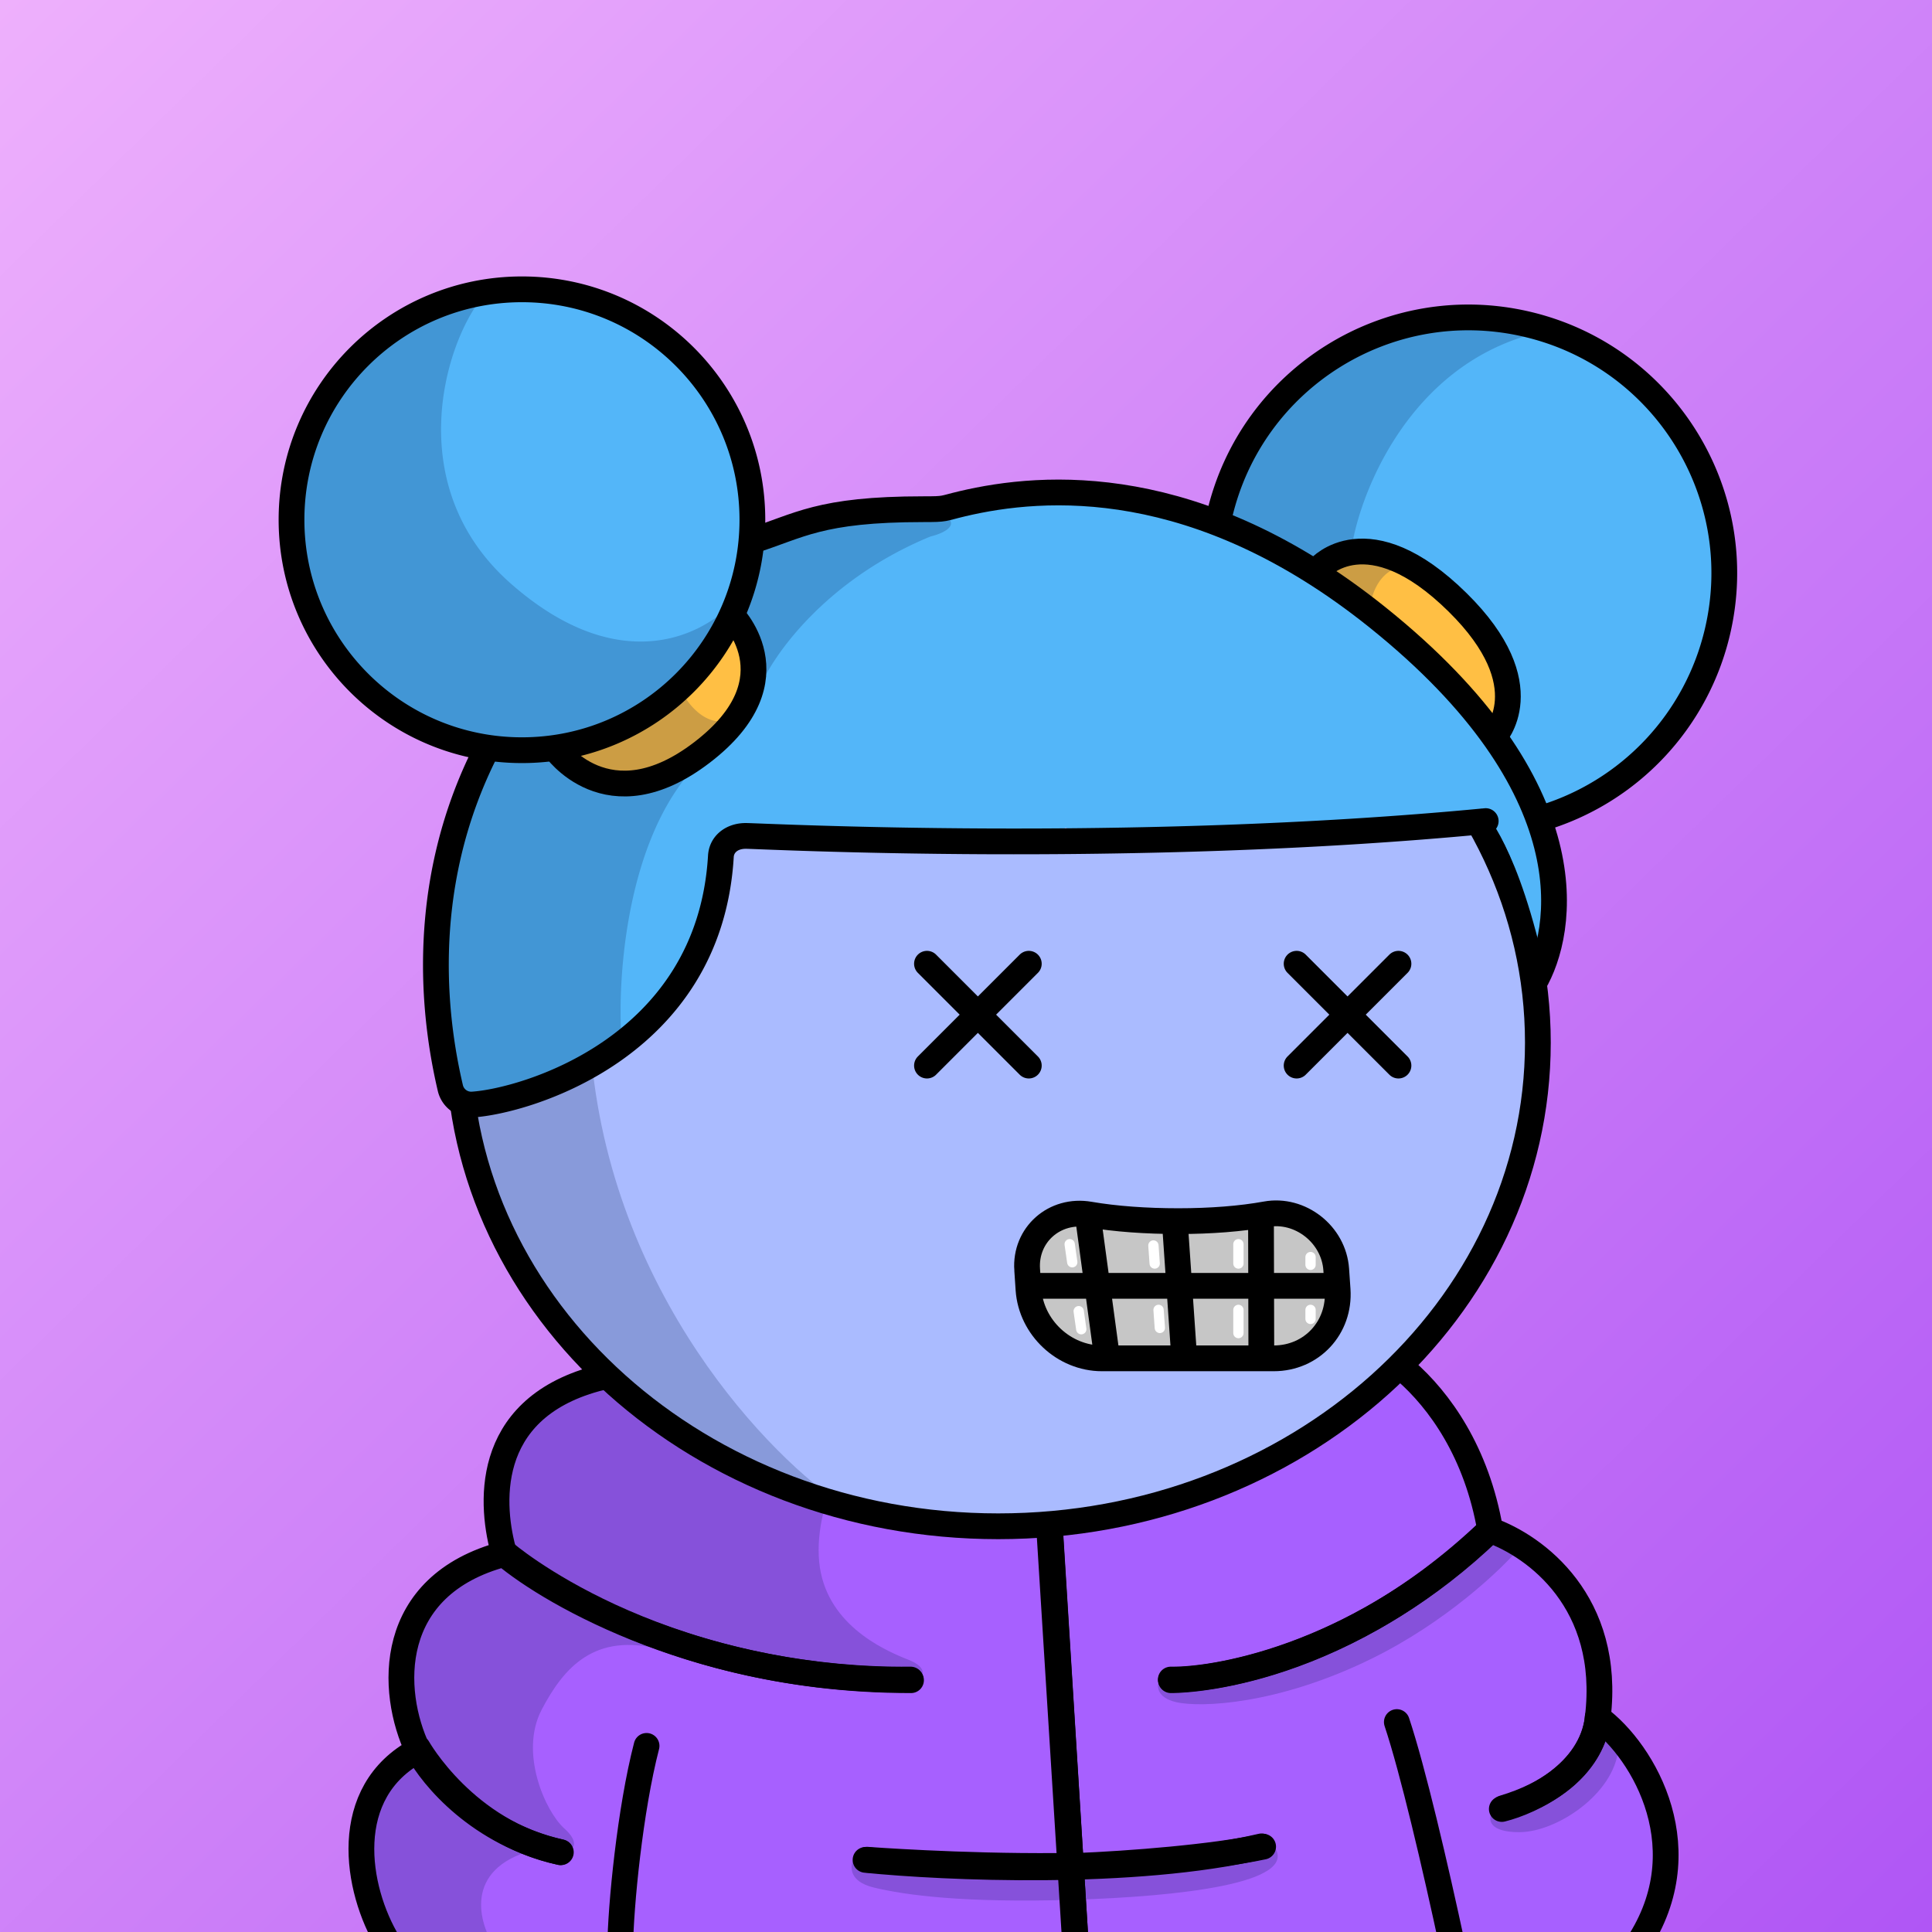 <svg
      xmlns="http://www.w3.org/2000/svg"
      preserveAspectRatio="xMidYMin meet"
      fill="none"
      viewBox="0 0 1500 1500"
    >
      <rect x="0" y="0" width="1500" height="1500" fill="#333333" stroke="none"/>
      <g>
      <path fill="url(#prefix__paint0_linear_53_30461)" d="M0 0h1500v1500H0z"/><defs><linearGradient id="prefix__paint0_linear_53_30461" x1="0" y1="0" x2="1500" y2="1533.5" gradientUnits="userSpaceOnUse"><stop stop-color="#EEB0FC"/><stop offset="1" stop-color="#AF55F5"/></linearGradient></defs>
      <g clip-path="url(#prefix__clip0_53_27836)"><path d="M295.802 1500s-47.94-91.54 28.64-134.76c0 0-62-101.54 67.13-159.88 0 0-37.4-104.09 81.15-137.65 0 0 113.278-13.21 336.278-19.21 0 0 195-18.5 274.57 12.04 0 0 45.53 20.87 73.44 127 0 0 102.26 45.87 83.4 145.87 0 0 95.08 77.12 34 166.56l-978.608.03z" fill="#A760FF"/><path d="M413.5 1436.5c-54 14.8-41.833 56.83-29 76H309c-8.833-12.83-26.5-48.1-26.5-86.5s29.667-63.33 44.5-71l-18-50c3.833-14.67 16.4-49.7 36-72.5 18.829-21.9 42.242-22.8 52.773-20.32-4.833-2.49-11.288-20.19-5.773-77.18 6-62 116.5-77.5 171-77.5l241.5-11 7 36c-17.167-2.17-61.1-4.2-99.5 5-48 11.5-80.5 77.5-76 125s48.5 68 69 76c16.4 6.4 11.5 13.67 7 16.5-49.667-3.83-159.1-14.1-199.5-24.5-50.5-13-74.5 13.5-92 47s3 79 17.5 92c11.6 10.4 7.5 15.67 4 17h-28.5zM678.5 1465.5c-20-4.8-18.667-17-15.5-22.5l169.5 1.5 157-10.5c19 28-73 38.5-157 41s-129-3.5-154-9.5zM913 1321.5c-15.2-3.6-15-12.83-13-17l49-6.5c2.333-3.33 20.5-12.3 74.5-21.5s109.83-61.5 131-86.5l25.5 11.5c-14.33 17-57.5 58.1-115.5 86.5-72.5 35.5-132.5 38-151.5 33.5zM1179.5 1422.5c-23.2 0-24-9.67-21.5-14.5 37.6-11.6 66.67-41.83 76.5-55.5 8.5-9.83 24.8-22.5 22 5.5-3.5 35-48 64.5-77 64.5z" fill="#001647" fill-opacity=".2"/><path d="M844.66 1500h-20.53l-3.2-51.29-16.43-263.08 20.45-1.27 5.2 83.24 14.51 232.4z" fill="#000"/><path d="M391.57 1205.36s113.92 99.14 315.74 99.14M909.141 1304.5S1033 1306.4 1157 1187.57M324.441 1357.16s36.7 65.24 111 80.93M1240.39 1333.44s0 48.45-73.06 70.34M834.691 1448.75c43.06-1.7 107.46-6.84 146-15M673.09 1443.87s71.64 5.43 147.84 4.84" stroke="#000" stroke-width="20" stroke-miterlimit="10" stroke-linecap="round"/><path d="M1084.5 1337c12.33 37 29.5 110.3 43.5 175.5m-646.5 0c.333-32.83 7.7-107.6 20.5-157M301.5 1508.5c-25.5-42-37.6-117.3 23-149.5m0 0c-22-46-25-128.1 67-152.5m-67 152.5c11.333 20.83 47.5 64.6 110.5 79m-43.5-231.5c-10.5-36.17-17.4-111.6 71-136 53.112-14.66 199.972-21.87 344-24.82m-415 160.82c38.167 32.17 156.3 99.1 315.5 97.5m450-116c-10.37-60.53-39.49-100.92-65.94-123.9-17.73-15.41-41.66-19.79-65.15-19.96-61.49-.42-140.02-.09-219.41 1.54M1157 1188c35.17 12.5 94.3 55.9 83.5 145.5M1157 1188c-97.6 94-206 116.5-248 116m331.5 29.5c35.83 26.17 81.7 104.2 28.5 180m-28.5-180c-4.8 43.2-51.67 65.33-74.5 71m-330.5 109l-29-467.82M672 1444c61.333 6.17 208.7 12.7 307.5-10.5" stroke="#000" stroke-width="20" stroke-linecap="round"/></g><defs><clipPath id="prefix__clip0_53_27836"><path fill="#fff" d="M0 0h1500v1500H0z"/></clipPath></defs>
      <g clip-path="url(#prefix__clip0_299_662)"><path d="M775 1185c231.41 0 419-168.12 419-375.5 0-207.383-187.59-375.5-419-375.5-231.407 0-419 168.117-419 375.5 0 207.38 187.593 375.5 419 375.5z" fill="#ABF"/><path d="M457.5 796c7.6 194 131.833 327.5 193 370l-130-55.5L438 1034l-57.5-89.5-27-106 11-104L394 662l45-82.5 83.5-69.5 109-54.182 28.5-1C569.452 513.314 451.119 633.132 457.5 796z" fill="#001647" fill-opacity=".2"/><path d="M775 1185c231.41 0 419-168.12 419-375.5 0-207.383-187.59-375.5-419-375.5-231.407 0-419 168.117-419 375.5 0 207.38 187.593 375.5 419 375.5z" stroke="#000" stroke-width="20"/></g><defs><clipPath id="prefix__clip0_299_662"><path fill="#fff" d="M0 0h1500v1500H0z"/></clipPath></defs>
      <g clip-path="url(#prefix__clip0_53_29233)" stroke="#000" stroke-width="20" stroke-miterlimit="10" stroke-linecap="round"><path d="M719.699 827.31l79.06-79.06M719.699 748.25l79.06 79.06M1006.7 827.31l79.06-79.06M1006.7 748.25l79.06 79.06M810.1 1009.23c12.24-8.37 30-8.37 42.21 0l.44.3a37.403 37.403 0 0021.105 6.53c7.531 0 14.888-2.28 21.105-6.53v0a37.403 37.403 0 0121.105-6.53c7.531 0 14.887 2.28 21.105 6.53l1.09.74a37.403 37.403 0 0021.105 6.53c7.531 0 14.887-2.28 21.105-6.53l1.82-1.24c12.24-8.37 30-8.37 42.21 0"/></g><defs><clipPath id="prefix__clip0_53_29233"><path fill="#fff" d="M0 0h1500v1500H0z"/></clipPath></defs>
      <g clip-path="url(#prefix__clip0_53_26707)"><path d="M1086 1014c0 39.21-75.66 71-169 71-93.336 0-169-31.76-169-71 0-39.241 75.664-101 169-101 93.34 0 169 61.788 169 101z" fill="#ABF"/><path d="M797.83 990.76s-2.26-46.71 35.63-47.76l12.4-.07 3.7 53.67-51.73-5.84zM796.078 999.77h59.58l3.78 54.84-37.21-2.24-13.26-25.18-12.89-27.42z" fill="#C6C6C6"/><path d="M845.859 942.93l34.49 8.62 26.47-3.52 5.08 50.29-56.24 1.45-9.8-56.84z" fill="#C6C6C6"/><path d="M910.488 947.172h68.54l.03 51.15h-67.16l-1.41-51.15zM983.589 944.871l17.001 2.3 24.03 9.66 9.05 28.5-.91 12.99h-53.701l4.53-53.45z" fill="#C6C6C6"/><path d="M849.559 996.602l62.34 1.72 7.38 54.048-59.84 2.24-9.88-58.008zM918.461 999.77h64.2l-8.03 54.84-55.35-2.24-.82-52.6z" fill="#C6C6C6"/><path d="M975.289 994.512l63.171 5.26-6.4 30.408-34.761 26.48-17.86-2.05-4.15-60.098z" fill="#C6C6C6"/><path d="M797.489 985.841c-1.87-27.17 21.28-47.59 48.37-42.91 20 3.45 43.93 5.16 69 5.16s48.63-1.84 68.06-5.36c26.511-4.82 52.631 15.6 54.521 42.87l1.08 15.709c2 29.44-20.17 53.3-49.601 53.3h-133.4c-29.43 0-54.94-23.86-57-53.3l-1.03-15.469zM798.352 998.309h234.408M912.512 954.172l6.78 98.198M845.031 947.172l14.26 105.198M979.031 947.172l.26 105.198" stroke="#000" stroke-width="20" stroke-miterlimit="10"/><path d="M830.5 966l2 14m63-13l1 14m-59 37l2 14m60-15l1 14m61-65v15m0 36v18m56-59v6m0 35v7" stroke="#fff" stroke-width="8" stroke-linecap="round"/></g><defs><clipPath id="prefix__clip0_53_26707"><path fill="#fff" d="M0 0h1500v1500H0z"/></clipPath></defs>
      <g clip-path="url(#prefix__clip0_53_25387)"><path d="M883.5 650l-16.5-3.5s-14.74-3.47-20.5 3.5c-5.76 6.97-19.09-11.38-20-6.5-.91 4.88-46.5 6-46.5 6h-40s-44.65-5.41-62.5.5-50.28-1.76-54.5-.5c-4.22 1.26-52.39 2.31-54.5 4-2.11 1.69-9.39 27.31-11.5 29-2.11 1.69-4.58 20.62-5 32-.42 11.38-10.13 18.92-10.5 26.5-.37 7.58-20.22 27.92-24.01 40.56-3.79 12.64-9.09 14.09-12.88 21.67-3.79 7.58-19.67 8.48-22.61 12.27-2.94 3.79-15.13 7.29-18.5 11.5-4.098 5.459-6.108 9.613-11.72 13.5-7.19 4.89-9.56 5.63-9.56 5.63s-33.77-1.07-36.88.2c-3.11 1.27-48 11.55-48 11.55l-11.85-3s24.4 13.39 20.18-1.36c-4.22-14.75-6.73 3-9.65-16.66s-5.52-25.69-10.15-40.14c-4.63-14.45-8.43-29.8-12.18-44.12-3.75-14.32 0-29.5 0-29.5s1.31-26.32 5.31-42.61c4-16.29 5.48-23.18 5.9-26.8.42-3.62 10.53-30.93 11.37-33 .84-2.07 25.28-66.57 25.28-66.57l29.16-30.34 66.49-64.47s115-35 121.35-38.12c6.35-3.12 20.64-6.54 21.91-7.38 1.27-.84 42.35-15.21 49.94-18.58 7.59-3.37 18.69 1.76 25 0 6.31-1.76 42.09-3.41 49.25-4.25 7.16-.84 27-11.38 45.64-10 18.64 1.38 48.28-.38 70.27 2.77 21.99 3.15 63.52 13.11 63.52 13.11l129.09 67.13 91.65 82.62 59.88 113.61-8.02 79.78C1174.5 648 1150 628 1150 628s-48 22-139.66 15.84c-1.94-.42-55.2 6.32-57.84 4.16-2.64-2.16-48-1.5-48-1.5l-21 3.5z" fill="#53B6F9"/><path d="M435 581s47.08 58.45 108.11 5.17 24.83-101.9 24.83-101.9l-29.48 44-37.26 29.46-60 20.69L435 581zM1024.5 435.49s46.93-35.77 103.52 21.39c56.59 57.16 38 89.94 38 89.94l-5.37 14.54s-79.83-84.64-83.46-86c-3.63-1.36-52.69-39.87-52.69-39.87z" fill="#FFBF44"/><path d="M405.24 582.5c98.837 0 178.96-80.123 178.96-178.96s-80.123-178.96-178.96-178.96-178.96 80.123-178.96 178.96S306.403 582.5 405.24 582.5zM1101.66 250.201s118.53-30.73 213.94 92.8-71.16 271-71.16 271l-47.7 15.32-36.74-57.32s39.28-33.26-22.21-103.89-121.36-32.11-121.36-32.11l-77.91-34.06s37.81-124.86 163.14-151.74z" fill="#53B6F9"/><path d="M373.5 232c-29.333 37.5-61 147 23 221 80.896 71.266 145.177 43.534 172.375 15.255.953-17.075 3.884-35.035 10.91-30.686L581.5 422.5l89.5-26c19.667-.667 60.4-.3 66 6.5 5.6 6.8-7.333 11.833-14.5 13.5-81.6 33.6-122.667 92.667-133 118l-15-50.5 3.02-26.529c-2.233 3.462-5.129 7.127-8.645 10.784A251.05 251.05 0 00568.5 484l-38 55c4.5 8.5 17.6 24.5 34 20.5s-12.167 20.333-28.5 33c-12.545 5.639-36.089 13.886-55.914 14.893L491 613l41.5-9.5c-47.389 59.2-53.079 160-50 203-22.667 15-74.3 45.8-99.5 49-25.2 3.2-35.5-14.333-37.5-23.5l-7.5-88.5 7.5-75.5 34.5-83h50.77c-2.488-2.414-4.035-4.313-4.77-5.5-39.333 8.833-131.2.8-184-102C176 349 295.5 250 373.5 232zM1187.5 260c-93.2 26.4-130.83 120.667-138 164.5l14.5 5c16.33 2 44.3 6.8 25.5 10-18.8 3.2-24.83 22.333-25.5 31.5l-39.5-27-78-41.5c7.833-25.667 38-86.9 96-126.5 58-39.6 120.83-27.167 145-16z" fill="#001647" fill-opacity=".2"/><path d="M583.41 420c37.1-11.54 52.09-24.66 133.5-24.66 18.09 0 14.09-.406 30.12-4.2C811 376 929.86 367.49 1069.19 479.08c165.48 132.53 145.14 244.65 121.69 284.41" stroke="#000" stroke-width="20" stroke-miterlimit="10"/><path d="M1154.46 647.454c5.49-.527 9.52-5.411 9-10.909-.53-5.497-5.42-9.527-10.91-8.999l1.91 19.908zm-594.77 17.377l-9.982-.591 9.982.591zm-192.75 192.72l-.641-9.979h-.013l-.013.001.667 9.978zm-17.29-12.79l-9.738 2.273.002.009 9.736-2.282zm802.9-217.215C875.809 654.085 591.253 639 579.001 639v20c10.748 0 297.452 15.115 575.459-11.546l-1.91-19.908zM579.001 639c-15.921 0-28.408 10.296-29.293 25.24l19.965 1.182c.102-1.738.823-3.161 2.069-4.23 1.268-1.089 3.556-2.192 7.259-2.192v-20zm-29.293 25.24c-4.214 71.117-40.405 116.069-80.529 143.855-40.527 28.064-84.727 38.31-102.88 39.477l1.282 19.958c21.527-1.383 69.272-12.722 112.985-42.993 44.116-30.549 84.46-80.682 89.107-159.115l-19.965-1.182zM366.273 847.573a6.621 6.621 0 01-4.379-1.283L350 862.369a26.625 26.625 0 0017.607 5.16l-1.334-19.956zm-4.379-1.283a6.622 6.622 0 01-2.508-3.811l-19.472 4.564A26.62 26.62 0 00350 862.369l11.894-16.079zm-2.506-3.802c-9.397-40.259-28.877-147.282 28.046-257.436l-17.768-9.182c-60.237 116.566-39.497 229.422-29.754 271.164l19.476-4.546z" fill="#000"/><path d="M1024.5 441s37.29-42.26 107.21 26.71C1197.68 532.77 1160 572 1160 572" stroke="#000" stroke-width="20" stroke-miterlimit="10"/><path d="M1196.21 635.52a198.421 198.421 0 0088.32-54.171 198.45 198.45 0 0048.99-91.299c24.87-106.79-41.54-213.52-148.33-238.39C1078.4 226.79 971.67 293.2 946.8 400M405.24 582.451c98.809 0 178.91-80.101 178.91-178.91s-80.101-178.91-178.91-178.91-178.91 80.101-178.91 178.91 80.101 178.91 178.91 178.91z" stroke="#000" stroke-width="20" stroke-miterlimit="10"/><path d="M430.7 580.67s40.75 59.81 114.23 3.6c75.41-57.68 21.32-108.76 21.32-108.76" stroke="#000" stroke-width="20" stroke-miterlimit="10"/></g><defs><clipPath id="prefix__clip0_53_25387"><path fill="#fff" d="M0 0h1500v1500H0z"/></clipPath></defs>
      
    </g>
    </svg>